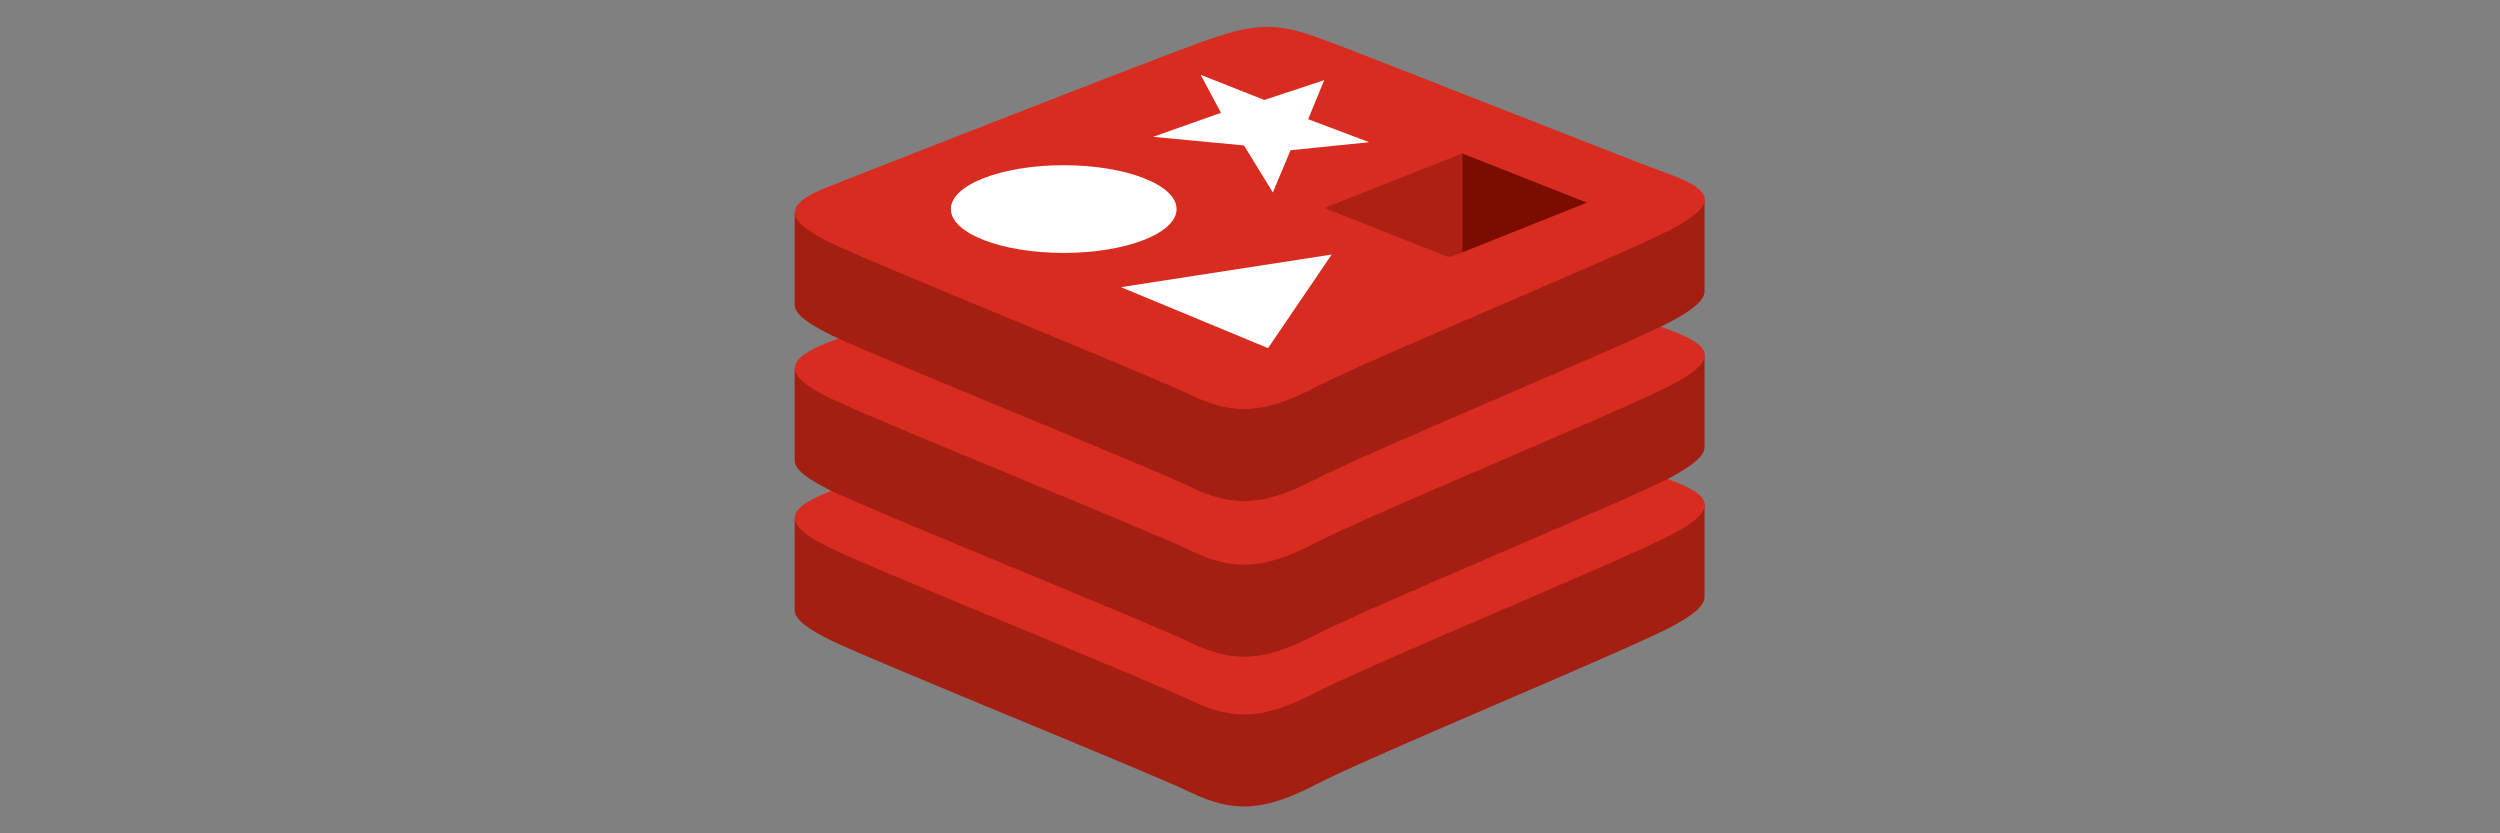 <?xml version="1.0" encoding="utf-8"?>
<!-- Generator: Adobe Illustrator 25.3.1, SVG Export Plug-In . SVG Version: 6.00 Build 0)  -->
<svg version="1.1"
	 id="Calque_1" xmlns:cc="http://creativecommons.org/ns#" xmlns:dc="http://purl.org/dc/elements/1.1/" xmlns:rdf="http://www.w3.org/1999/02/22-rdf-syntax-ns#"
	 xmlns="http://www.w3.org/2000/svg" xmlns:xlink="http://www.w3.org/1999/xlink" x="0px" y="0px" viewBox="0 0 467.4 155.8"
	 style="enable-background:new 0 0 467.4 155.8;" xml:space="preserve">
<rect x="0" y="0" width="467.4" height="155.8" fill="#808080" stroke="none"/>
<style type="text/css">
	.st0{fill:#A41E11;}
	.st1{fill:#D82C20;}
	.st2{fill:#FFFFFF;}
	.st3{fill:#7A0C00;}
	.st4{fill:#AD2115;}
</style>
<g transform="translate(-166.326,-222.113)">
	<path class="st0" d="M478.4,339.5c-9.1,4.7-56.1,24.1-66.1,29.3c-10,5.2-15.6,5.2-23.5,1.4c-7.9-3.8-58-24-67-28.3
		c-4.5-2.2-6.9-4-6.9-5.7V319c0,0,65.2-14.2,75.7-18c10.5-3.8,14.2-3.9,23.1-0.6c9,3.3,62.5,12.9,71.3,16.2c0,0,0,15.4,0,17
		C485.1,335.3,483,337.1,478.4,339.5L478.4,339.5z"/>
	<path class="st1" d="M478.4,322.3c-9.1,4.7-56.1,24.1-66.1,29.3c-10,5.2-15.6,5.2-23.5,1.4c-7.9-3.8-58-24-67-28.3
		c-9-4.3-9.2-7.3-0.3-10.7c8.9-3.5,58.6-23,69.1-26.8c10.5-3.8,14.2-3.9,23.1-0.6c9,3.3,55.7,21.9,64.5,25.1
		C487.1,314.9,487.5,317.6,478.4,322.3L478.4,322.3z"/>
	<path class="st0" d="M478.4,311.5c-9.1,4.7-56.1,24.1-66.1,29.3c-10,5.2-15.6,5.2-23.5,1.4c-7.9-3.8-58-24-67-28.3
		c-4.5-2.2-6.9-4-6.9-5.7V291c0,0,65.2-14.2,75.7-18c10.5-3.8,14.2-3.9,23.1-0.6c9,3.3,62.5,12.9,71.3,16.2c0,0,0,15.4,0,17
		C485.1,307.2,483,309.1,478.4,311.5z"/>
	<path class="st1" d="M478.4,294.3c-9.1,4.7-56.1,24.1-66.1,29.3c-10,5.2-15.6,5.2-23.5,1.4c-7.9-3.8-58-24-67-28.3
		c-9-4.3-9.2-7.3-0.3-10.7c8.9-3.5,58.6-23,69.1-26.8c10.5-3.8,14.2-3.9,23.1-0.6c9,3.3,55.7,21.9,64.5,25.1
		C487.1,286.9,487.5,289.6,478.4,294.3L478.4,294.3z"/>
	<path class="st0" d="M478.4,282.4c-9.1,4.7-56.1,24.1-66.1,29.3c-10,5.2-15.6,5.2-23.5,1.4c-7.9-3.8-58-24-67-28.3
		c-4.5-2.2-6.9-4-6.9-5.7v-17.2c0,0,65.2-14.2,75.7-18c10.5-3.8,14.2-3.9,23.1-0.6c9,3.3,62.5,12.9,71.3,16.2c0,0,0,15.4,0,17
		C485.1,278.1,483,280,478.4,282.4L478.4,282.4z"/>
	<path class="st1" d="M478.4,265.2c-9.1,4.7-56.1,24.1-66.1,29.3c-10,5.2-15.6,5.2-23.5,1.4c-7.9-3.8-58-24-67-28.3
		c-9-4.3-9.2-7.3-0.3-10.7c8.9-3.5,58.6-23,69.1-26.8c10.5-3.8,14.2-3.9,23.1-0.6c9,3.3,55.7,21.9,64.5,25.1
		C487.1,257.8,487.5,260.5,478.4,265.2L478.4,265.2z"/>
	<polygon class="st2" points="422.3,248.7 407.6,250.2 404.3,258.1 398.9,249.3 381.9,247.7 394.6,243.2 390.8,236.1 402.7,240.8 
		413.9,237.1 410.9,244.4 	"/>
	<polygon class="st2" points="403.4,287.2 375.9,275.8 415.3,269.7 	"/>
	<ellipse class="st2" cx="365.2" cy="261.2" rx="21.1" ry="8.2"/>
	<polygon class="st3" points="439.7,250.8 463,260 439.7,269.3 	"/>
	<polygon class="st4" points="413.9,261 439.7,250.8 439.7,269.3 437.2,270.2 	"/>
</g>
</svg>
